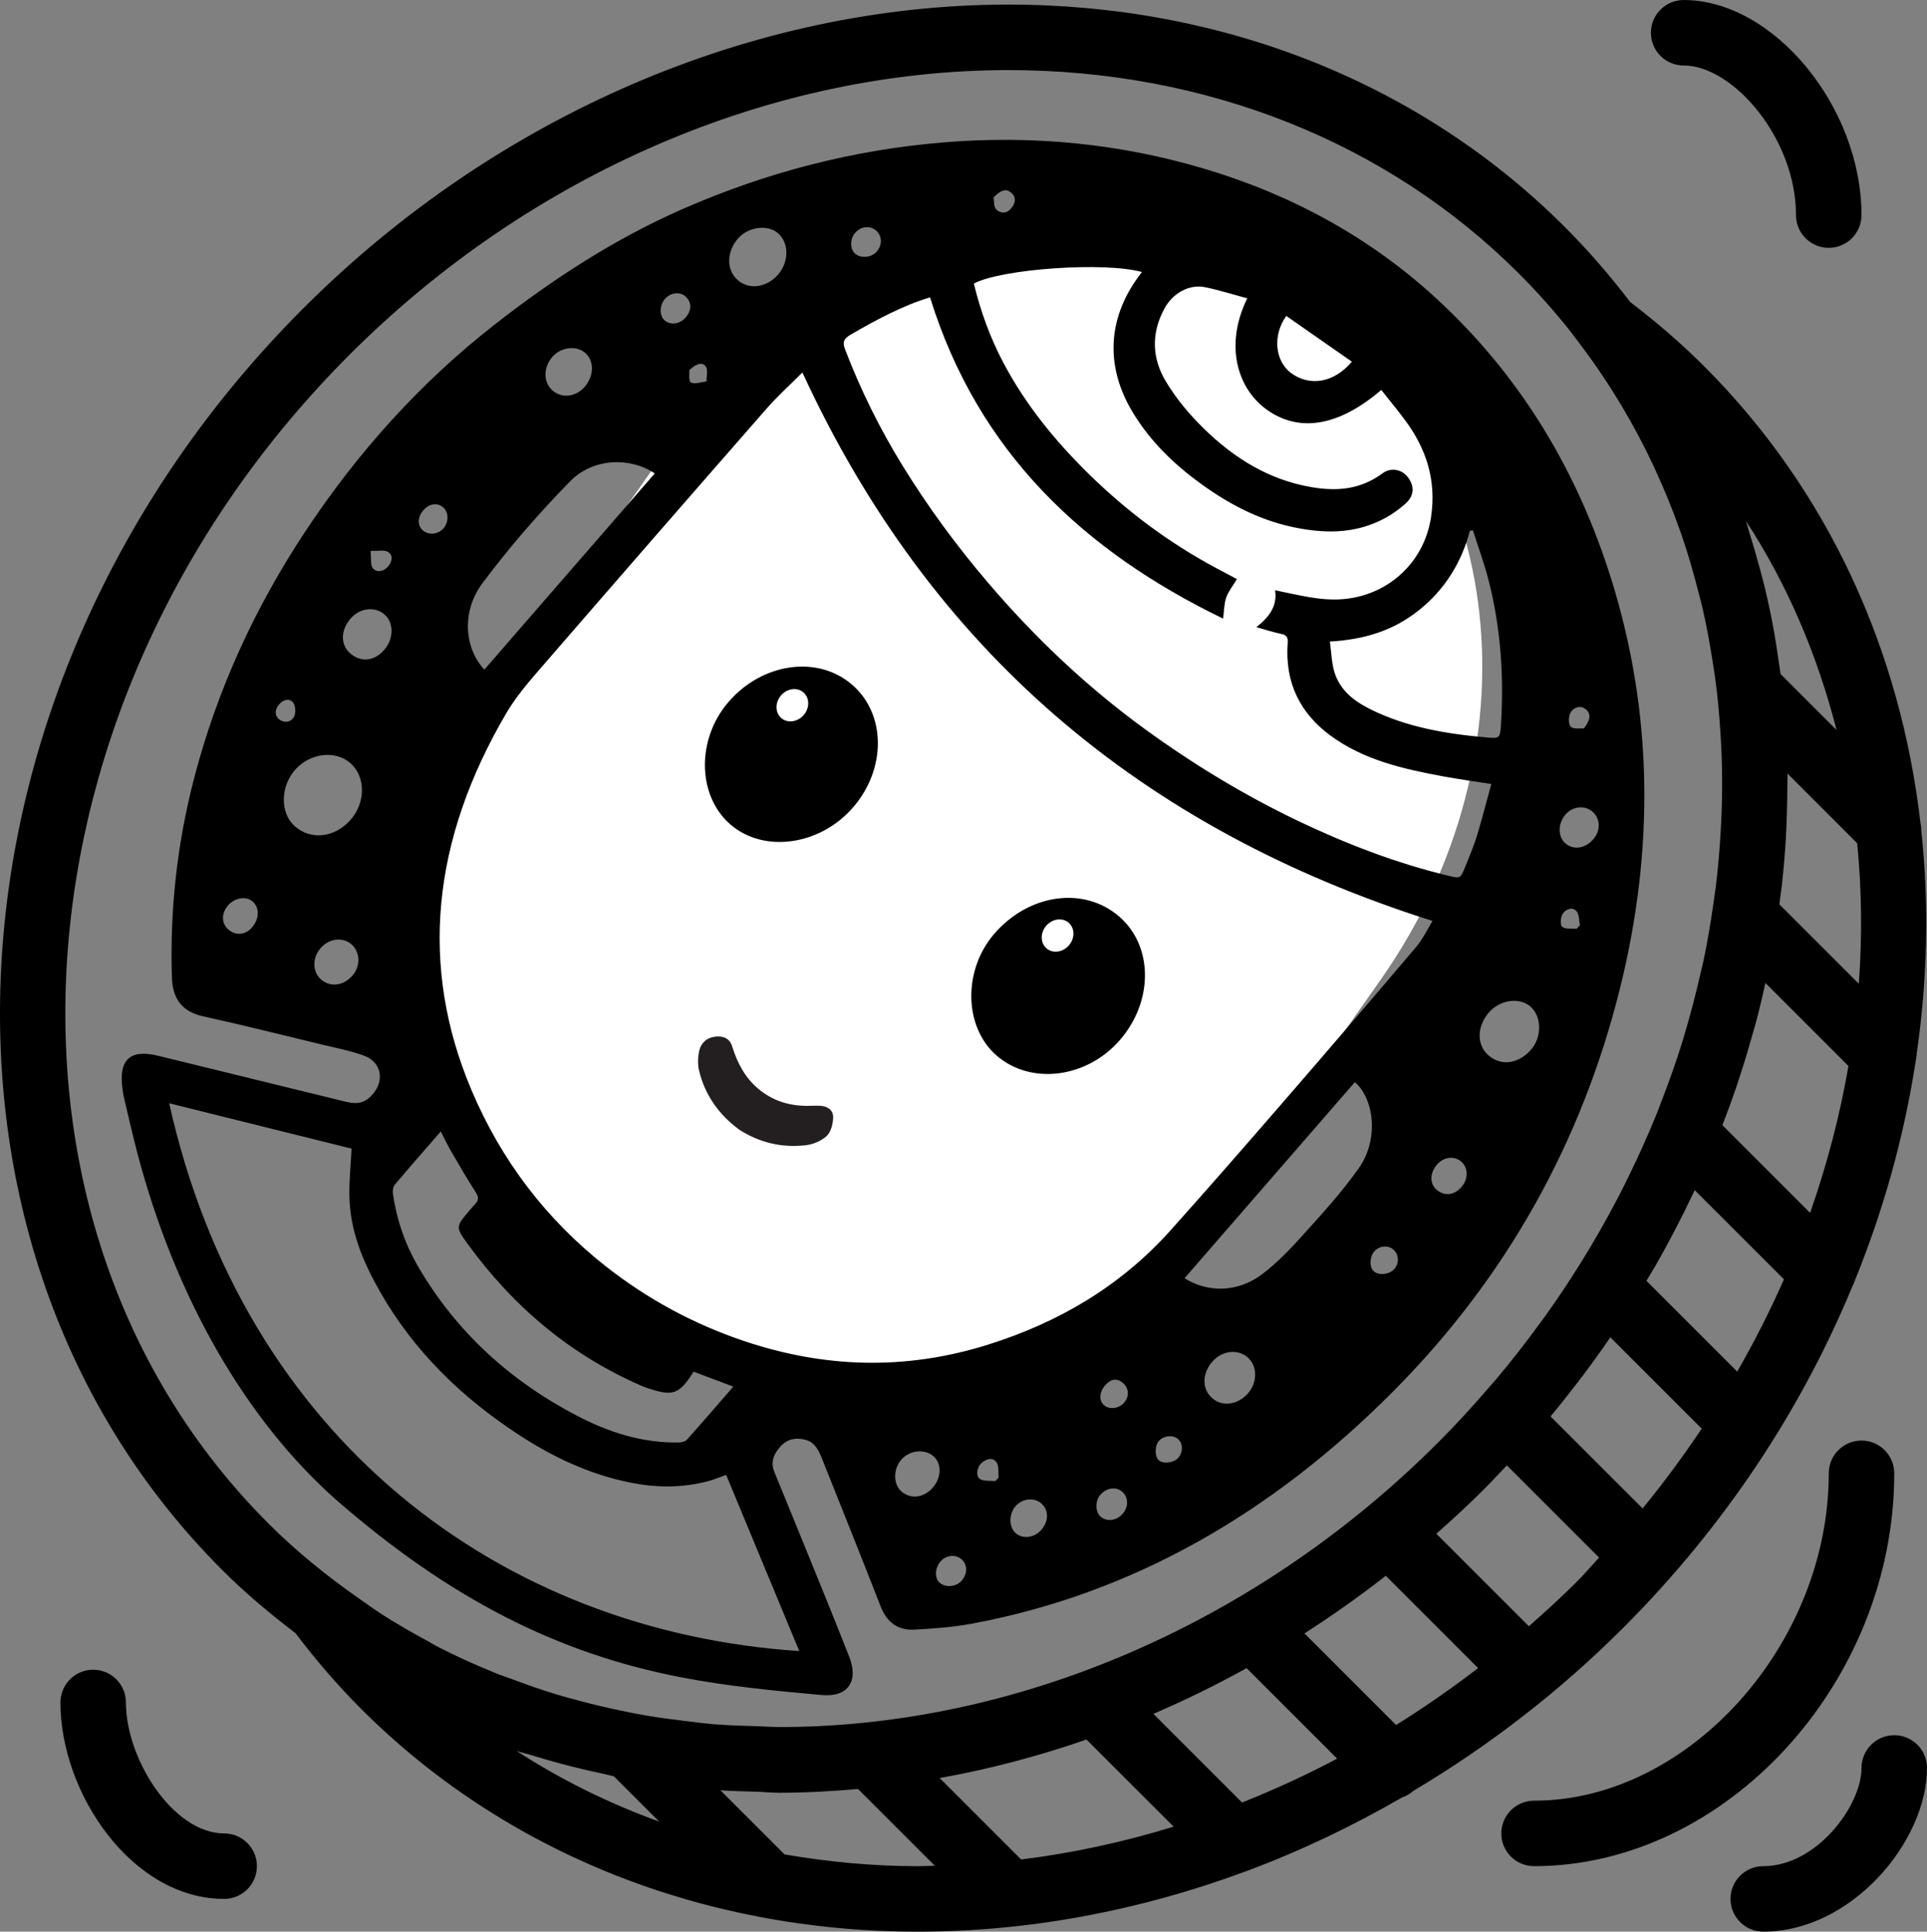 <?xml version="1.0" encoding="UTF-8"?>
<svg id="Capa_1" xmlns="http://www.w3.org/2000/svg" viewBox="0 0 797.91 800">
  <rect x="0" y="0" width="797.91" height="800" fill="#808080" stroke="none"/>
  <defs>
    <style>
      .cls-1 {
        fill: #231f20;
      }

      .cls-2 {
        fill: #fff;
      }
    </style>
  </defs>
  <g>
    <path d="M92.82,759.32c-20.95,0-40.68-30.55-40.68-54.24,0-7.48-6.07-13.56-13.56-13.56s-13.56,6.07-13.56,13.56c0,37.61,29.61,81.36,67.8,81.36,7.48,0,13.56-6.07,13.56-13.56s-6.07-13.56-13.56-13.56Z"/>
    <path d="M697.15,27.12c20.31,0,46.51,30.05,46.51,61.97,0,7.48,6.07,13.56,13.56,13.56s13.56-6.07,13.56-13.56c0-44.95-36.47-89.08-73.63-89.08-7.48,0-13.56,6.07-13.56,13.56s6.07,13.56,13.56,13.56Z"/>
    <path d="M784.35,610.17c0-7.48-6.07-13.56-13.56-13.56s-13.56,6.07-13.56,13.56c0,70.96-58.17,135.59-122.03,135.59-7.48,0-13.56,6.07-13.56,13.56s6.07,13.56,13.56,13.56c79.44,0,149.15-76.03,149.15-162.71Z"/>
    <path d="M784.35,718.64c-7.48,0-13.56,6.07-13.56,13.56,0,15.69-18.62,40.68-40.68,40.68-7.48,0-13.56,6.07-13.56,13.56s6.07,13.56,13.56,13.56c36.52,0,67.8-37.29,67.8-67.8,0-7.48-6.07-13.56-13.56-13.56Z"/>
    <path d="M516.52,774.79c21.95-8.2,43.34-18.41,63.96-30.33,1.69-.57,3.27-1.46,4.66-2.71,31.2-18.55,60.54-41.14,86.94-67.54,42.22-42.22,73.9-90.62,94.9-141.37.26-.53.49-1.02.68-1.56,12.33-30.13,20.87-61.08,25.6-92.07.14-.85.37-1.67.34-2.52,4.54-31.2,5.19-62.37,1.94-92.8.05-1.03-.14-2.01-.33-3.02-8.22-70.93-37.8-137.41-89.59-189.19-9.33-9.34-19.43-18.05-30.64-26.62-8.2-10.77-17.11-21.13-26.89-30.9C588.64,34.66,506.77,1.9,417.58,1.9c-105.61,0-212.04,45.84-291.99,125.79C-27.72,281.02-42.77,515.42,92.03,650.24c9.49,9.49,19.74,18.05,30.31,26.14,8.76,11.53,17.67,21.83,27.21,31.38,59.5,59.48,141.37,92.24,230.56,92.24,45.69,0,91.54-8.62,135.32-24.83.38-.14.73-.22,1.08-.38ZM422.84,770.12l-33.74-33.74c20.52-3.67,40.83-9.02,60.77-15.95l36.08,36.08c-20.75,6.4-41.86,10.96-63.12,13.6ZM769.67,407.43l-32.89-32.89c.34-2.52.68-5.03.98-7.55.73-6.49,1.3-12.99,1.69-19.47.23-3.73.34-7.43.45-11.15.12-3.76.18-7.5.19-11.24,0-1.57.09-3.16.08-4.73l28.83,28.83c1.9,19.15,2.12,38.62.68,58.21ZM749.5,502.31l-36.31-36.31c1.88-4.88,3.7-9.79,5.4-14.71.75-2.16,1.42-4.33,2.13-6.49,1.87-5.78,3.61-11.57,5.22-17.37.61-2.21,1.27-4.42,1.84-6.64,1.18-4.56,2.21-9.13,3.21-13.69l34.39,34.39c-3.51,20.41-8.84,40.76-15.88,60.84ZM685.36,524.41c4.26-7.4,8.22-14.92,11.99-22.47.8-1.61,1.57-3.23,2.35-4.84.68-1.4,1.37-2.79,2.03-4.19l36.94,36.94c-5.68,12.95-12.16,25.68-19.34,38.2l-37.59-37.59c.87-1.45,1.76-2.89,2.6-4.35.33-.57.69-1.13,1.02-1.69ZM653.5,572.24c4.62-6.05,9.04-12.18,13.3-18.39l37.82,37.82c-7.55,11.28-15.65,22.33-24.47,33.06l-38.12-38.12c3.66-4.39,7.2-8.85,10.66-13.36.27-.35.56-.68.81-1.02ZM578.07,714.41l-37.93-37.93c11.53-7.39,22.77-15.35,33.67-23.86l38.22,38.22c-11,8.45-22.32,16.33-33.97,23.57ZM477.59,709.8c13.11-5.63,25.99-11.96,38.59-18.93l37.48,37.48c-12.85,6.81-26.01,12.85-39.36,18.16l-36.71-36.71ZM633.05,673.52l-38.31-38.31c6.75-5.98,13.41-12.09,19.82-18.52,3.21-3.21,6.28-6.52,9.38-9.8l38.2,38.2c-3.11,3.31-5.98,6.74-9.22,9.97-6.43,6.41-13.1,12.52-19.88,18.47ZM722.96,215.8c17.36,26.6,29.64,55.88,37.51,86.55l-23.19-23.19c-.27-2.14-.64-4.26-.95-6.37-.52-3.53-1.02-7.05-1.64-10.55-1.14-6.37-2.45-12.69-3.95-18.96-.68-2.81-1.45-5.56-2.2-8.35-1.29-4.83-2.68-9.63-4.19-14.39-.52-1.57-.87-3.19-1.4-4.75ZM144.77,146.87C219.65,71.99,319.1,29.03,417.58,29.03c81.95,0,157.02,29.94,211.38,84.3,7.61,7.61,14.67,15.57,21.23,23.82l3.53,4.66c.27.35.53.72.8,1.07,5.98,7.93,11.48,16.11,16.54,24.52l.33.57c4.96,8.3,9.48,16.83,13.55,25.53.19.39.35.81.53,1.21,3.85,8.33,7.28,16.83,10.32,25.46.26.76.53,1.51.79,2.26,2.64,7.73,4.87,15.59,6.87,23.53.46,1.84.99,3.66,1.42,5.52,1.75,7.47,3.11,15.04,4.3,22.64.41,2.63.85,5.25,1.19,7.91.95,7.24,1.6,14.54,2.05,21.87.19,3,.35,6.01.46,9.03.26,7.25.27,14.55.05,21.86-.09,3-.24,5.98-.41,8.98-.42,7.5-1.03,15.02-1.94,22.55-.31,2.63-.73,5.26-1.1,7.89-1.14,7.97-2.45,15.93-4.15,23.88-.39,1.87-.89,3.73-1.32,5.59-1.83,8-3.88,15.97-6.26,23.92-.35,1.19-.68,2.4-1.04,3.59-2.73,8.79-5.83,17.51-9.22,26.17-.5,1.3-.96,2.6-1.49,3.89-3.5,8.68-7.36,17.26-11.53,25.76-.65,1.33-1.27,2.66-1.94,3.97-4.26,8.47-8.87,16.84-13.78,25.11-.75,1.26-1.51,2.51-2.26,3.76-5.06,8.28-10.41,16.45-16.12,24.46-.79,1.1-1.6,2.18-2.4,3.28-5.91,8.12-12.11,16.11-18.68,23.89-.65.77-1.34,1.52-2.01,2.29-6.94,8.09-14.18,16.03-21.86,23.7-4.68,4.68-9.45,9.23-14.32,13.67-72.96,66.39-166.07,104.12-258.35,104.12-2.92,0-5.76-.24-8.66-.33-6.26-.16-12.52-.35-18.68-.85-3.93-.33-7.78-.87-11.66-1.33-5.44-.65-10.86-1.34-16.22-2.26-3.67-.62-7.31-1.37-10.93-2.13-5.61-1.18-11.16-2.49-16.66-3.97-3.21-.85-6.41-1.71-9.59-2.67-6.13-1.86-12.14-3.97-18.09-6.21-2.44-.91-4.92-1.72-7.32-2.7-8.23-3.34-16.3-6.98-24.14-11.04-1.41-.73-2.74-1.61-4.14-2.36-6.24-3.36-12.37-6.9-18.33-10.71-3.31-2.13-6.49-4.45-9.72-6.71-13.25-9.27-25.87-19.44-37.38-30.96C-13.02,506.82,2.03,289.61,144.77,146.87ZM220.97,727.19c3.69,1.14,7.42,2.2,11.16,3.21,5.86,1.59,11.77,2.98,17.75,4.24,1.45.31,2.86.75,4.31,1.03l18.74,18.74c-20.87-7.55-40.66-17.32-59.02-29.26,2.31.77,4.72,1.32,7.06,2.03ZM324.85,768l-26.54-26.54c4.83.33,9.71.43,14.59.57,3.25.08,6.43.45,9.69.45,10.9,0,21.8-.61,32.69-1.57l31.8,31.8c-2.33.04-4.65.18-6.97.18-18.86,0-37.3-1.78-55.27-4.88Z"/>
  </g>
  <path class="cls-2" d="M541.1,128.76h0c83.24,58.4,96.99,182.34,30.7,276.83l-46.61,66.44c-66.29,94.49-187.5,123.75-270.75,65.35h0c-83.24-58.4-96.99-182.34-30.7-276.83l46.61-66.44c66.29-94.49,187.5-123.75,270.75-65.35Z"/>
  <path d="M670.7,409.7c14.59-58.47,13.49-115.1-3.35-169.28-14.24-45.84-38.07-84.89-72.24-116.47-27.57-25.46-60.05-43.26-96.69-54.14-34.55-10.26-70.5-13.93-107.98-10.82-36.78,3.05-72.66,12.18-107.76,27.57-27.99,12.28-53.73,28.96-78.19,48.12-30.61,23.99-56.34,52.63-77.83,85.05-21.17,31.92-36.72,65.98-46.19,102.23-7.23,27.65-10.16,55.25-9.29,82.83.28,8.87,4.22,14.21,12.87,16.11,16.46,3.63,32.77,7.73,49.12,11.68,5.87,1.42,11.87,2.57,17.47,4.59,7.85,2.83,8.85,11.48,2.44,17.3-3.79,3.44-7.6,2.38-11.34,1.47-25.46-6.21-50.89-12.48-76.34-18.71-11.63-2.85-16.4,1.71-14.66,13.96.13.91.23,1.84.44,2.73,1.78,7.49,3.46,15.01,5.39,22.44,15.79,60.98,45.55,112.29,83.36,145.45,46.38,40.19,90.68,62.91,141.96,72.83,19.08,3.69,38.74,5.59,58.34,7.36,10.94.98,15.35-5.72,11.45-15.73-3.22-8.25-6.52-16.47-9.85-24.67-7.04-17.36-14.1-34.71-21.21-52.03-1.6-3.89-.37-7.31,2.54-10.5,2.94-3.23,6.37-3.7,10.01-2.86,3.94.9,5.65,4.01,7,7.4,8.19,20.51,16.41,41,24.44,61.6,2.5,6.41,6.88,10.09,13.94,9.7,7.8-.43,15.67-.95,23.47-2.39,66.93-12.35,124.81-45.95,174.79-96.2,47.17-47.41,78.17-103.61,93.88-166.59h.01ZM605.07,481.11c2.9,2.54,2.97,7.1.15,10.4-2.99,3.5-7.02,4.02-10.23,1.34-3-2.51-3.05-6.81-.14-10.34,2.79-3.38,7.25-4,10.22-1.4h0ZM652.9,377.53c1.04,1.39.91,3.73,1.3,5.65-.45.5-.9.99-1.35,1.48-2.07-.2-4.67.26-6.01-.82-.9-.72-.69-4.09.27-5.47,1.35-1.95,4.2-2.98,5.79-.84h0ZM659.28,336.05c3.39,2.82,3.63,7.79.56,11.41-3.38,3.99-8.26,4.75-11.65,1.82-3.2-2.76-3.19-8.12.02-11.91,2.91-3.43,7.83-4.01,11.07-1.31h0ZM656.68,293.79c2.17,1.87,1.93,4.3-.83,7.89-1.49-.13-4.32.43-5.47-.73-1.03-1.04-.98-4.42,0-5.96,1.37-2.17,4.17-3.03,6.29-1.19h0ZM608.65,219.79c.41-.03.83-.07,1.25-.1,2.2,6.95,4.73,13.79,6.54,20.89,4.89,19.21,6.37,39.19,5.05,59.73-.35,5.42-.63,5.57-5.7,5.12-16.99-1.47-33.5-4.28-48.45-11.74-6.72-3.36-12.49-7.78-14.81-15.36-1.16-3.79-1.23-8.05-1.87-12.63,14-.8,26.16-4.38,36.96-13.05,10.76-8.63,17.57-19.77,21.03-32.88h0ZM559.77,149.8c-7.39,8.76-17.43,10.39-25.16,4.71-6.6-4.85-7.83-15.53-2-23.67,9.04,6.31,18.07,12.61,27.16,18.95ZM418.72,79.82c2.09,1.78,1.88,4.15.04,6.4-2.08,2.54-4.75,2.09-6.28.48-1.1-1.16-.82-3.67-1.05-4.96,3.05-3.13,5.22-3.7,7.3-1.93h0ZM352.27,138.57c10.65-6.16,21.41-11.97,32.83-15.42,20.01,64.6,64.2,105.35,121.35,133.05.43-3.22.38-6.07,1.28-8.71.86-2.5,2.71-4.77,4.43-7.66-2.6-1.38-5.63-2.98-8.66-4.6-19.78-10.6-37.45-23.87-53.35-39.6-13.54-13.4-25.45-28.04-34.52-45.09-5.51-10.36-9.58-21.45-12.39-33.12,11.82-6.18,54.37-9.03,69.61-4.76-14.27,18.12-15.66,38.74-3.63,58.43,7.28,11.91,17.07,21.36,28.28,29.45,12.25,8.84,25.5,15.65,40.89,18.36,11.81,2.08,23.73,1.98,35.51-4.53,2.66-1.47,5.22-3.32,7.56-5.32,4.01-3.43,4.47-7.09,1.74-11.07-2.39-3.49-7.09-4.65-10.69-1.98-9.47,7.01-19.36,7.44-29.29,5.78-17.89-3-32.3-12.14-44.66-24.19-6.04-5.9-11.65-12.57-15.98-19.89-5.22-8.84-6.28-19.12-.44-29.89,3.52-6.5,10.33-10.22,16.93-8.85,5.87,1.22,11.55,3.03,17.38,4.6-9.56,19.41-4.17,37.88,8.85,46.64,13.2,8.88,29.19,6.26,46.64-8.71,3.28,4.16,6.68,8.25,9.85,12.53,8.57,11.53,13.17,24.65,10.71,40.43-2.69,17.23-15.68,30.22-32.63,33.2-10,1.76-19.06-.54-28.27-2.42-1-.21-2-.44-3.62-.78.95,6.34-2.21,10.94-7.75,15.29,3.89,1.08,7.01,2.1,10.23,2.79,2.06.44,2.92,1.19,2.74,3.66-1.25,16.68,5.25,29.15,17.43,38.25,13.71,10.24,30.38,14.07,47.33,17.17,6.2,1.13,12.48,1.98,19.54,3.09-1.99,7.23-3.8,14.41-5.97,21.52-1.29,4.24-3.07,8.39-4.74,12.54-2.07,5.17-2.13,5.13-7.02,3.95-21.69-5.24-42.18-13.15-61.96-22.57-22.53-10.75-43.68-23.59-63.73-38.18-24.19-17.6-45.68-38.01-65.11-60.8-13-15.26-24.84-31.36-35.41-48.56-9.31-15.14-17.2-31.09-23.65-47.93-1.14-2.99-.54-4.43,2.37-6.11h0ZM292.32,151.91c.9,1.43.2,4.01.22,6.08-2.21.22-4.9,1.26-6.45.41-1.07-.58-.54-3.78-.66-5.13,3.08-2.87,5.59-3.41,6.89-1.36h0ZM322.27,96.68c4.51,4.08,4.45,11.83-.12,17.06-4.73,5.41-11.99,6.38-16.7,2.24-4.77-4.19-4.68-11.72.21-17.27,4.29-4.87,12.38-5.85,16.61-2.02h0ZM242.35,146.19c3.79,3.33,3.65,9.58-.31,14.08-3.75,4.25-9.63,4.82-13.44,1.29-3.68-3.42-3.64-9.42.11-13.74,3.57-4.11,9.96-4.87,13.65-1.63h0ZM154.35,235.31c-1.02-1.19-.56-3.75-.92-7.14,3.34.08,5.62-.48,7.06.32,2.37,1.32,2.06,3.97.14,6.17-1.99,2.28-4.73,2.46-6.28.66h0ZM175.57,211.03c2.47-2.61,5.82-2.92,8.11-.73,2.22,2.12,2.13,6.15-.2,8.68-2.29,2.48-6.2,2.74-8.52.57-2.29-2.15-2.04-5.71.61-8.52h0ZM115.36,297.77c-1.79-1.88-1.47-4.07.26-6.09,1.88-2.19,4.54-2.48,5.85-.56.95,1.38,1.1,4.47.16,5.94-1.48,2.29-4.14,2.41-6.27.71h0ZM145.02,270.59c-4.07-3.53-4.04-9.49.08-14.34,3.73-4.39,9.93-5.24,13.95-1.91,4.07,3.36,4.1,10.14.06,14.8-4.09,4.72-9.67,5.29-14.1,1.46h0ZM275.05,132.54c-2.08-1.94-1.96-6.18.27-8.72,2.33-2.66,6.12-3.14,8.49-1.06,2.67,2.32,2.69,5.78.04,8.79-2.44,2.79-6.4,3.24-8.8,1h0ZM94.43,384.86c-2.85-2.6-2.79-6.77.13-10.04,2.76-3.09,7.46-3.76,10.09-1.43,2.92,2.59,2.75,7.27-.39,10.82-2.76,3.11-6.84,3.38-9.83.65ZM122.04,342.17c-6.06-5.35-6.02-16.27.09-23.27,6.13-7.03,16.73-8.35,22.97-2.84,6.36,5.61,6.37,16.33.03,23.51-6.53,7.4-16.4,8.51-23.09,2.6ZM200.56,277.32c-8.28-8.84-9.57-24.05-.74-35.86,11.07-14.8,23.33-28.93,36.28-42.15,9.5-9.7,24.88-10.08,35.02-3.23l-70.56,81.24h0ZM362.74,104.5c-2.23,2.27-6.46,2.53-8.68.53-2.21-1.99-2.15-6.17.11-8.68,2.45-2.72,6.3-3.04,8.75-.72,2.5,2.35,2.42,6.23-.19,8.88h0ZM132.95,405.67c-3.6-3.1-3.72-8.86-.27-12.91,3.48-4.08,9.18-4.83,12.81-1.69,3.66,3.18,3.9,8.91.52,12.88-3.69,4.33-9.18,5.06-13.06,1.72ZM330.95,683.79c-123.94-8.17-230-88.2-260.9-226.87,25.72,6.4,50.87,12.66,75.52,18.79-.34,6.8-.99,13.11-.9,19.31.22,15.01,5.82,27.88,12.69,39.94,13.98,24.55,33.61,43.57,56.89,58.89,14.28,9.4,29.58,16.73,46.85,20.19,10.49,2.11,21.22,2.29,32.23-.64,2.33-.62,4.61-1.6,7.35-2.57,10.06,24.24,20.09,48.42,30.27,72.95h0ZM194.97,500.66c-6.24,7.24-6.48,7.43-1.43,14.38,18.9,26.03,42.69,46.22,72.5,59.08,1.16.5,2.38.88,3.6,1.26,9.2,2.88,11.81,1.83,17.55-7.3,5.36,2.02,10.77,4.05,16.45,6.19-6.56,7.56-12.83,14.87-19.26,22.03-.74.82-2.44,1.1-3.64,1.12-15.26.16-28.88-4.35-41.64-10.99-27.91-14.53-50.44-34.95-66.32-62.5-5.18-8.99-8.53-18.84-10.08-29.49-.17-1.17.02-2.89.75-3.76,6.18-7.35,12.53-14.56,19.06-22.08,1.43,2.75,2.77,5.61,4.34,8.32,3.3,5.69,6.61,11.38,10.16,16.9,1.28,1.99,1.27,3.47-.64,5.23-.52.47-.93,1.07-1.39,1.61h0ZM373.13,617.57c-3.37-3.1-3.29-9.26.15-13.13,3.47-3.9,9.71-4.5,13.31-1.29,3.43,3.07,3.25,8.93-.39,13.01-3.8,4.27-9.32,4.86-13.07,1.41ZM484.56,509.69c-20.97,23.38-46.71,38.14-75.22,47.13-35.13,11.08-68.7,9.48-101.05-1.36-21.11-7.07-40.23-17.49-57.37-30.95-24.52-19.28-43.28-43.69-55.7-73.07-21.67-51.21-16.46-103.46,14.5-156.19,3.75-6.4,8.72-12.25,13.63-17.93,31.26-36.11,62.61-72.13,94.06-108.07,4.63-5.29,9.89-10.01,14.84-14.99,53.1,115.32,140.75,189.16,260.9,227.14-2.15,3.5-3.96,7.47-6.68,10.68-18.01,21.25-36.14,42.4-54.38,63.45-15.73,18.15-31.49,36.28-47.53,54.16h0ZM412.1,613.4c-2.09-.21-4.5.12-6.18-.77-1.99-1.04-1.48-5.03.55-6.77,2.24-1.93,4.87-2.32,6.25-.08.97,1.57.57,4.11.78,6.21-.46.46-.93.93-1.39,1.4h0ZM389.19,655.59c-2.31-1.86-2.15-6.22.32-9.01,2.22-2.52,6.16-2.92,8.57-.86,2.59,2.21,2.64,5.96.12,8.91-2.16,2.54-6.48,3-9.01.96ZM457.75,573.59c2.36-2.63,4.9-2.89,7.3-.75,2.49,2.22,2.63,5.61.33,8.18-2.19,2.45-6.16,2.87-8.3.88-2.19-2.04-1.91-5.44.66-8.31h0ZM420.43,634.84c-2.7-2.54-2.7-7.8.01-10.98,2.78-3.26,7.78-3.83,10.72-1.22,3.18,2.82,3.16,7.42-.06,11.05-2.92,3.29-7.83,3.82-10.66,1.16h0ZM539.93,511.03c-5.47,6.06-11.21,12.16-17.67,16.94-9.89,7.34-22.26,7.43-31.78,1.42l70.54-81.23c7.68,6.63,10.33,23.32,1.53,35.78-6.76,9.56-14.74,18.35-22.62,27.08h0ZM616.43,419.39c4.58-5.33,12.67-6.51,17.28-2.51,4.69,4.06,4.81,12.65.25,17.84-5.25,5.97-12.44,6.91-17.67,2.32-4.88-4.28-4.82-11.86.15-17.65h0ZM455.78,628.17c-2.33-1.98-2.4-6.56-.14-9.12,2.56-2.9,6.39-3.45,8.95-1.3,2.73,2.3,2.81,6.33.18,9.29-2.47,2.78-6.45,3.28-9,1.13h0ZM479.73,604.69c-1.64-1.55-1.59-5.92.08-7.87,1.94-2.25,5.89-2.68,7.94-.86,2.2,1.96,2.2,5.52,0,7.92-1.89,2.07-6.24,2.5-8.02.8h0ZM501.63,578.78c-4.09-3.94-3.84-10.22.61-15.12,4.05-4.46,10.66-5.03,14.61-1.28,3.93,3.73,3.8,10.43-.28,14.87-4.4,4.8-10.85,5.46-14.93,1.53h0ZM568.68,526.35c-1.74-1.78-1.52-5.95.42-8.13,2.15-2.42,5.94-2.64,8.11-.48,2.1,2.09,2.14,5.69.08,7.89-2.16,2.33-6.69,2.7-8.62.72h0Z"/>
  <path class="cls-1" d="M306.01,467.79c-7.97-5.92-14.06-13.86-16.58-24.53-.58-2.46-.49-5.38.08-7.99.75-3.44,3.28-5.59,6.69-5.94,3.25-.34,5.92.65,6.96,4.01,2.16,6.99,5.41,13.07,10.91,17.66,5.72,4.77,12.37,6.96,19.97,7,1.82,0,3.65-.12,5.45-.04,3.01.13,5.5,1.65,5.49,4.75,0,2.54-.9,6.09-2.63,7.72-2.23,2.1-5.7,3.51-8.62,3.86-10.07,1.18-19.25-1.06-27.73-6.49h0Z"/>
  <path d="M352.75,283.52c-14.28-12.29-37.2-9.01-51.19,7.31-13.29,15.5-12.84,38.85.99,50.72,13.84,11.89,37.05,8.59,50.69-7.18,13.85-16.04,13.64-38.71-.47-50.85h0ZM323.49,297.38c-2.59-2.25-2.62-6.45-.09-9.37s6.7-3.48,9.29-1.23,2.62,6.45.09,9.37-6.7,3.48-9.29,1.23Z"/>
  <path d="M463.53,379.68c-14.55-12.71-37.37-9.63-51.78,6.99-13.08,15.08-12.68,38.62.85,50.44,14.21,12.42,37.5,9.46,51.23-6.51,13.8-16.06,13.67-38.71-.3-50.92h0ZM433.31,392.76c-2.59-2.25-2.62-6.45-.09-9.37,2.54-2.92,6.7-3.48,9.29-1.23s2.62,6.45.09,9.37-6.7,3.48-9.29,1.23Z"/>
</svg>